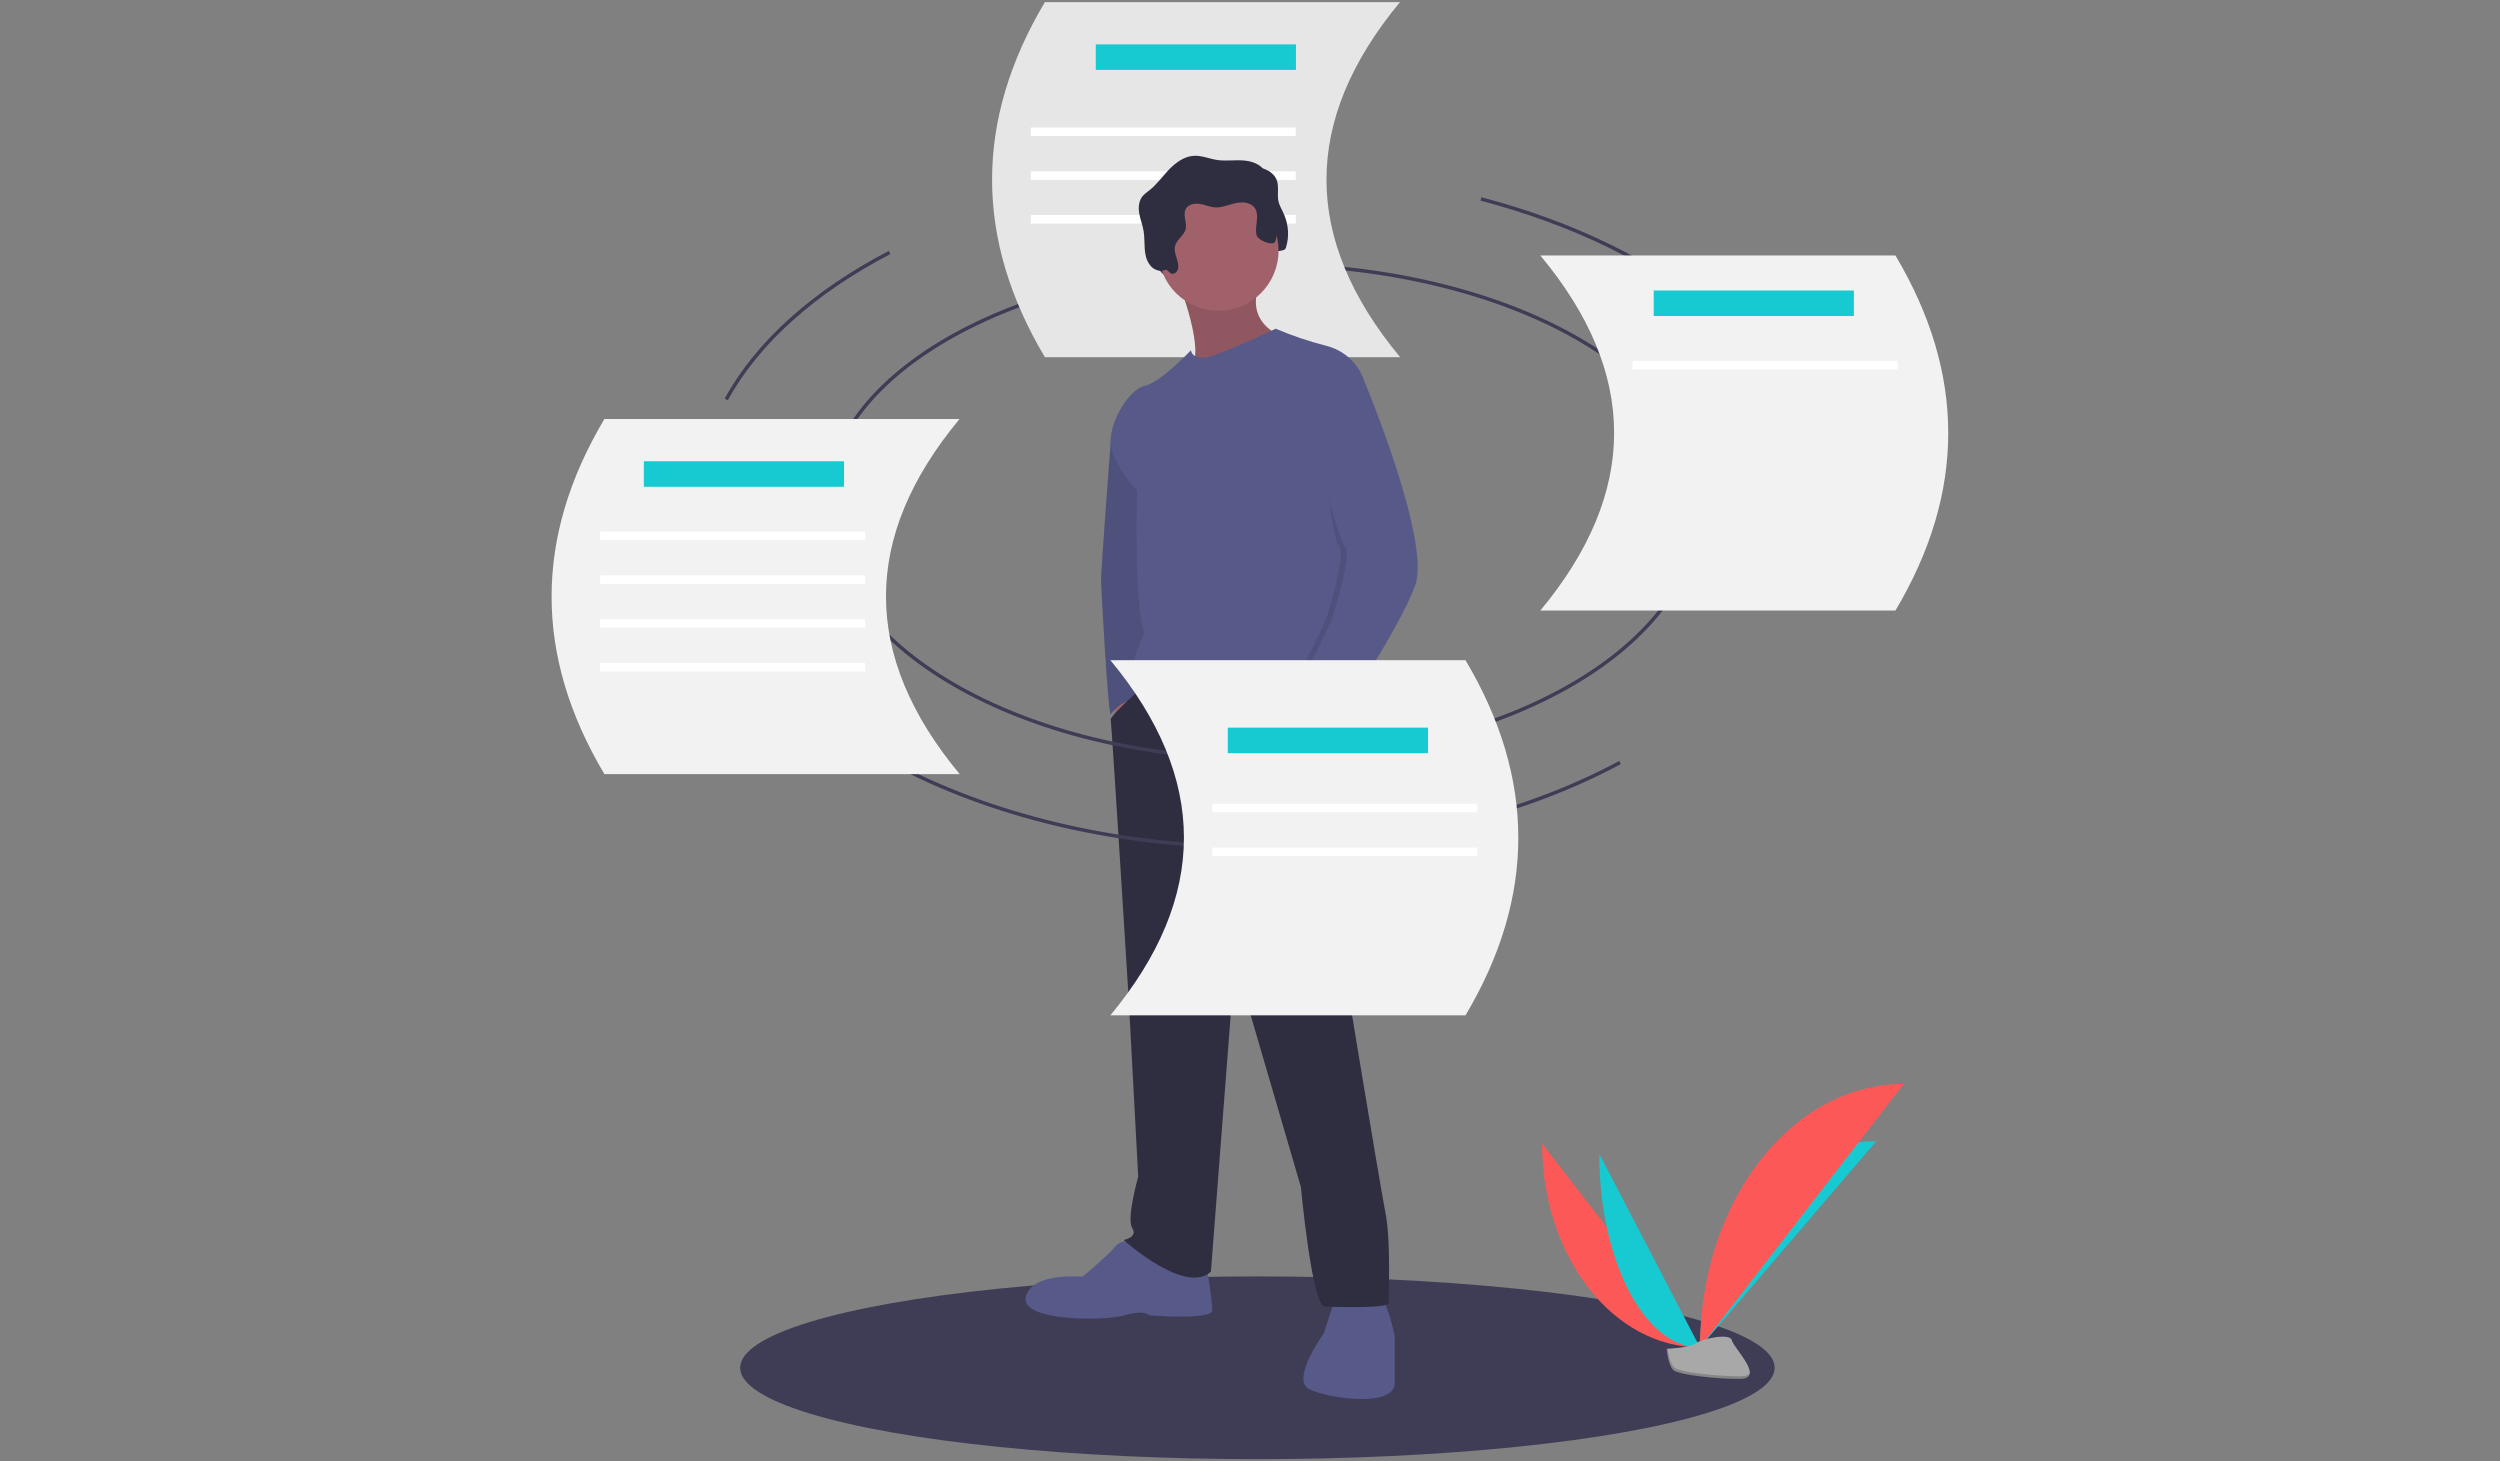 <?xml version="1.0" encoding="utf-8"?>
<!-- Generator: Adobe Illustrator 23.0.1, SVG Export Plug-In . SVG Version: 6.00 Build 0)  -->
<svg version="1.1" id="Calque_1" xmlns="http://www.w3.org/2000/svg" xmlns:xlink="http://www.w3.org/1999/xlink" x="0px" y="0px"
	 viewBox="0 0 1420 830" style="enable-background:new 0 0 1420 830;" xml:space="preserve">
<rect x="0" y="0" width="1420" height="830" fill="#808080" stroke="none"/>
<style type="text/css">
	.st0{display:none;fill:#17CAD1;}
	.st1{fill:#3F3D56;}
	.st2{fill:none;stroke:#3F3D56;stroke-width:2;stroke-miterlimit:10;}
	.st3{fill:#E6E6E6;}
	.st4{fill:#17CAD1;}
	.st5{fill:#FFFFFF;}
	.st6{fill:#FC5858;}
	.st7{fill:#A8A8A8;}
	.st8{opacity:0.2;enable-background:new    ;}
	.st9{fill:#2F2E41;}
	.st10{fill:#A0616A;}
	.st11{fill:#575A89;}
	.st12{opacity:0.1;enable-background:new    ;}
	.st13{fill:#F2F2F2;}
</style>
<path class="st0" d="M389,464.6c0,0,10.4-7.4,21.1-2.8c0,0-3,6.4-16.4,6.3L389,464.6z"/>
<path class="st0" d="M387.7,465c0,0-2.8,12.5,5.7,20.5c0,0,4.7-5.3-0.6-17.5L387.7,465z"/>
<path class="st0" d="M374,453.7c0,0,0.4-10.5,24.2-7.9c0,0,0.4,6.8-7.8,10.3S378.3,457,374,453.7z"/>
<ellipse class="st1" cx="714.2" cy="776.9" rx="293.8" ry="51.9"/>
<path class="st2" d="M469.3,287.3c0-75.7,111-137.1,248-137.1s248,61.4,248,137.1"/>
<path class="st3" d="M795.3,202.9H593.5c-40-67.2-40-134.5,0-201.7h201.7C739.5,68.4,739.5,135.7,795.3,202.9z"/>
<rect x="622.4" y="25.2" class="st4" width="113.7" height="14.5"/>
<rect x="585.5" y="72.4" class="st5" width="150.5" height="4.9"/>
<rect x="585.5" y="97.3" class="st5" width="150.5" height="4.9"/>
<rect x="585.5" y="122.1" class="st5" width="150.5" height="4.9"/>
<path class="st6" d="M875.9,649.6c0,64,40.2,115.7,89.7,115.7"/>
<path class="st4" d="M965.6,765.3c0-64.7,44.8-117.1,100.1-117.1"/>
<path class="st4" d="M908.4,655.4c0,60.8,25.6,110,57.2,110"/>
<path class="st6" d="M965.6,765.3c0-82.7,51.7-149.6,115.7-149.6"/>
<path class="st7" d="M946.7,766.1c0,0,12.7-0.4,16.5-3.1c3.8-2.7,19.6-6,20.5-1.7s19.1,21.8,4.7,21.9c-14.4,0.1-33.3-2.3-37.2-4.5
	C947.5,776.4,946.7,766.1,946.7,766.1z"/>
<path class="st8" d="M988.8,781.7c-14.4,0.1-33.3-2.3-37.2-4.5c-2.9-1.8-4-8.2-4.4-11c-0.3,0-0.4,0-0.4,0s0.8,10.2,4.6,12.6
	c3.8,2.4,22.8,4.6,37.2,4.5c4.1,0,5.6-1.5,5.5-3.7C993.5,780.9,991.9,781.7,988.8,781.7z"/>
<path class="st9" d="M671.1,158.8c1.1,0.5,2.6-0.3,3.3-1.3c2.6-4.1-2.2-9.5-1.1-14.2c0.8-3.8,5.2-6.1,6.1-9.9
	c0.8-3.7-1.8-7.8,0-11.3c1.4-2.6,5-3.3,7.8-2.9c2.9,0.4,5.8,1.8,8.8,2c3.9,0.2,7.7-1.5,11.7-2.4c3.9-0.8,8.6-0.5,10.9,2.7
	c2.9,4.2,0,10,0.9,15c0.8,3.9,4.1,7.2,4.2,11.4c0,1.4-3.7,0.3-3.6,1.8s-1.5,0.2-0.2,0c1.2-0.3,2.1-1.3,2.2-2.6
	c0.2-1.2,2.4-1.5,2.4-2.8c-0.1-2.8,5.1-0.9,5.9-3.6c2-6.3,1.5-13-1.1-19c-1.1-2.6-2.7-5-3.2-7.7c-0.7-3.7,0.4-7.7-0.8-11.4
	c-1.7-4.9-7.1-7.3-12.3-7.8c-5.1-0.5-10.3,0.4-15.4-0.3c-4.5-0.6-9-2.7-13.5-2.4c-5.5,0.3-10.3,3.9-14.1,7.8c-3.8,4-7,8.6-11.4,12
	c-1.3,0.9-2.6,2-3.6,3.1c-2.2,2.7-2.5,6.5-1.9,9.9c0.6,3.4,2,6.7,2.5,10.1c0.5,3.2,0.4,6.5,0.6,9.8s0.9,6.6,2.9,9.2
	c1.5,2.2,4.1,3.5,6.8,3.5c0.9,0,1.7-0.8,2.6-0.6C669.6,157.2,670.1,158.3,671.1,158.8z"/>
<polygon class="st10" points="631.8,395.7 635.2,416.7 642,407.4 638.1,393.3 "/>
<path class="st11" d="M636.2,237.7l-5.4,14.1c0,0-5.4,72-5.4,77.2c0,5.3,3.9,73.9,5.4,76.8c0,0,6.3-9.2,14.6-7.7
	c8.3,1.4,4.9-24.3,4.9-24.3l7.7-63.7l-1.4-32.1L636.2,237.7z"/>
<path class="st12" d="M636.2,237.7l-5.4,14.1c0,0-5.4,72-5.4,77.2c0,5.3,3.9,73.9,5.4,76.8c0,0,6.3-9.2,14.6-7.7
	c8.3,1.4,4.9-24.3,4.9-24.3l7.7-63.7l-1.4-32.1L636.2,237.7z"/>
<path class="st10" d="M669.3,160c0,0,16,40.8,6.8,48.6c-9.2,7.7,51.5-13.1,51.5-13.1l-1.4-5.4c0,0-19.9-7.7-10.2-30.1
	C725.6,137.6,669.3,160,669.3,160z"/>
<path class="st12" d="M669.3,160c0,0,16,40.8,6.8,48.6c-9.2,7.7,51.5-13.1,51.5-13.1l-1.4-5.4c0,0-19.9-7.7-10.2-30.1
	C725.6,137.6,669.3,160,669.3,160z"/>
<path class="st11" d="M644,705.3c0,0-6.8-2-10.7,2.9s-18.5,17-18.5,17s-28.2-2.9-32.1,11.2c-3.9,14.1,44.2,14.1,55.9,10.7
	c11.7-3.4,14.1,0,14.1,0s35.9,2.9,35.9-2.9s-3.4-25.8-3.4-25.8L644,705.3z"/>
<path class="st11" d="M758.2,738l-6.3,19.4c0,0-19,26.2-8.3,31.6s48.6,10.7,48.6-3.4v-26.7c0,0-3.9-19-7.7-20.9
	C780.7,736.1,758.2,738,758.2,738z"/>
<path class="st9" d="M650.9,388.6c0,0-20.5,17.8-20,20.2c0.5,2.5,10.2,158.5,10.2,158.5l5.4,101.1c0,0-6.8,23.8-3.4,29.1
	c3.4,5.4-4.9,6.8-4.9,6.8s35,31.6,49.6,18l13.6-176.4l37.5,128.3c0,0,6.3,68,13.6,68s37,1.4,36.4-2.5c-0.5-3.9,1.4-33.6-2-51
	s-26.2-156-26.2-156s-2-118.7,3.2-129.9s-2.7-22.8-2.7-22.8l-34.1-13.1l-40.8,4.9L650.9,388.6z"/>
<circle class="st10" cx="692.1" cy="142.4" r="34.1"/>
<path class="st11" d="M774.7,215.8c-3.4-9.7-11.5-16.9-21.4-19.4c-9.8-2.5-19.4-5.7-28.7-9.7c0,0-34.5,16.5-41.3,16.5
	s-6.8-4.3-6.8-4.3s-17.4,18.5-26.7,20.4c-9.2,2-22.8,24.8-18,37.5c3.3,8.1,8.1,15.5,14.1,21.9c0,0-2,68,4.3,80.7
	c0,0-15.6,29.6-0.9,31.6c14.7,2,70.5-4.9,80.2,2s27.7-1.4,30.1,7.7c2.5,9.2,7.7,11.2,7.7,11.2s8.3-13.1,3.4-20.9
	C766,383.1,774.7,215.8,774.7,215.8z"/>
<path class="st10" d="M738.8,398.6l-7.7,4.9c0,0,8.3,28.7,11.7,29.6s11.5-24.6,11.5-24.6L738.8,398.6z"/>
<path class="st9" d="M665.2,155.4c1.1,0.5,2.6-0.3,3.3-1.3c2.6-4.1-2.2-9.5-1.1-14.2c0.8-3.8,5.2-6.1,6.1-9.9
	c0.8-3.7-1.8-7.8,0-11.3c1.4-2.6,5-3.3,7.8-2.9c3,0.4,5.8,1.8,8.8,2c3.9,0.2,7.7-1.5,11.7-2.4s8.6-0.5,10.9,2.7c2.9,4.2,0,10,0.9,15
	c0.8,3.9,10,6.8,10.8,4c2-6.3,1.5-13-1.1-19c-1.1-2.6-2.7-5-3.2-7.7c-0.7-3.7,0.4-7.7-0.8-11.4c-1.7-4.9-7.1-7.3-12.3-7.8
	c-5.1-0.5-10.3,0.4-15.4-0.3c-4.5-0.6-9-2.7-13.5-2.4c-5.5,0.3-10.3,3.9-14.1,7.8c-3.8,4-7,8.6-11.4,12c-1.3,0.9-2.6,2-3.6,3.1
	c-2.2,2.7-2.5,6.5-1.9,9.9s2,6.7,2.5,10.1c0.5,3.2,0.4,6.5,0.6,9.8c0.2,3.3,0.9,6.6,2.9,9.2c1.5,2.2,4.1,3.5,6.8,3.5
	c0.9,0,1.7-0.8,2.6-0.6C663.7,153.8,664.2,154.9,665.2,155.4z"/>
<path class="st12" d="M755.5,224.4l15.8-8.5c0,0,38.4,91.4,29.1,116.7c-9.2,25.3-44.7,77.3-44.7,77.3s-28.2-5.8-25.3-11.7
	c2.9-5.8,21.9-43.3,23.3-48.1c1.4-4.9,11.2-36.4,6.8-39.9c-4.3-3.4-12.9-82.4-12.9-82.4L755.5,224.4z"/>
<path class="st11" d="M755.3,210.5l19.4,5.4c0,0,38.4,91.4,29.1,116.7c-9.2,25.3-44.7,77.3-44.7,77.3s-28.2-5.8-25.3-11.7
	c2.9-5.8,21.9-43.3,23.3-48.1c1.4-4.9,11.2-36.4,6.8-39.9c-4.3-3.4-25.3-87.4-25.3-87.4L755.3,210.5z"/>
<path class="st2" d="M965.3,287.3c0,79.4-111,143.7-248,143.7s-248-64.3-248-143.7"/>
<path class="st2" d="M920.2,433.1c-55.4,29.8-127.7,48-206.9,48c-75.9,0-145.5-16.6-200-44.4"/>
<path class="st2" d="M841.2,113c105.5,27.8,180.7,88.7,187.6,160.5"/>
<path class="st2" d="M412.5,226.9c17.8-32.6,50.3-61.4,92.8-83.5"/>
<path class="st13" d="M630.7,576.7h201.7c40-67.2,40-134.5,0-201.7H630.7C686.4,442.2,686.4,509.4,630.7,576.7z"/>
<rect x="697.4" y="413.3" class="st4" width="113.7" height="14.5"/>
<rect x="688.6" y="456.5" class="st5" width="150.5" height="4.9"/>
<rect x="688.6" y="481.4" class="st5" width="150.5" height="4.9"/>
<path class="st13" d="M545.1,439.7H343.3c-40-67.2-40-134.5,0-201.7H545C489.3,305.1,489.3,372.5,545.1,439.7z"/>
<rect x="365.7" y="262" class="st4" width="113.7" height="14.5"/>
<rect x="340.9" y="301.9" class="st5" width="150.5" height="4.9"/>
<rect x="340.9" y="326.8" class="st5" width="150.5" height="4.9"/>
<rect x="340.9" y="351.6" class="st5" width="150.5" height="4.9"/>
<rect x="340.9" y="376.5" class="st5" width="150.5" height="4.9"/>
<path class="st13" d="M874.9,346.8h201.7c40-67.2,40-134.5,0-201.7H874.9C930.8,212.2,930.8,279.5,874.9,346.8z"/>
<rect x="939.3" y="165" class="st4" width="113.7" height="14.5"/>
<rect x="927.3" y="205" class="st5" width="150.5" height="4.9"/>
</svg>

